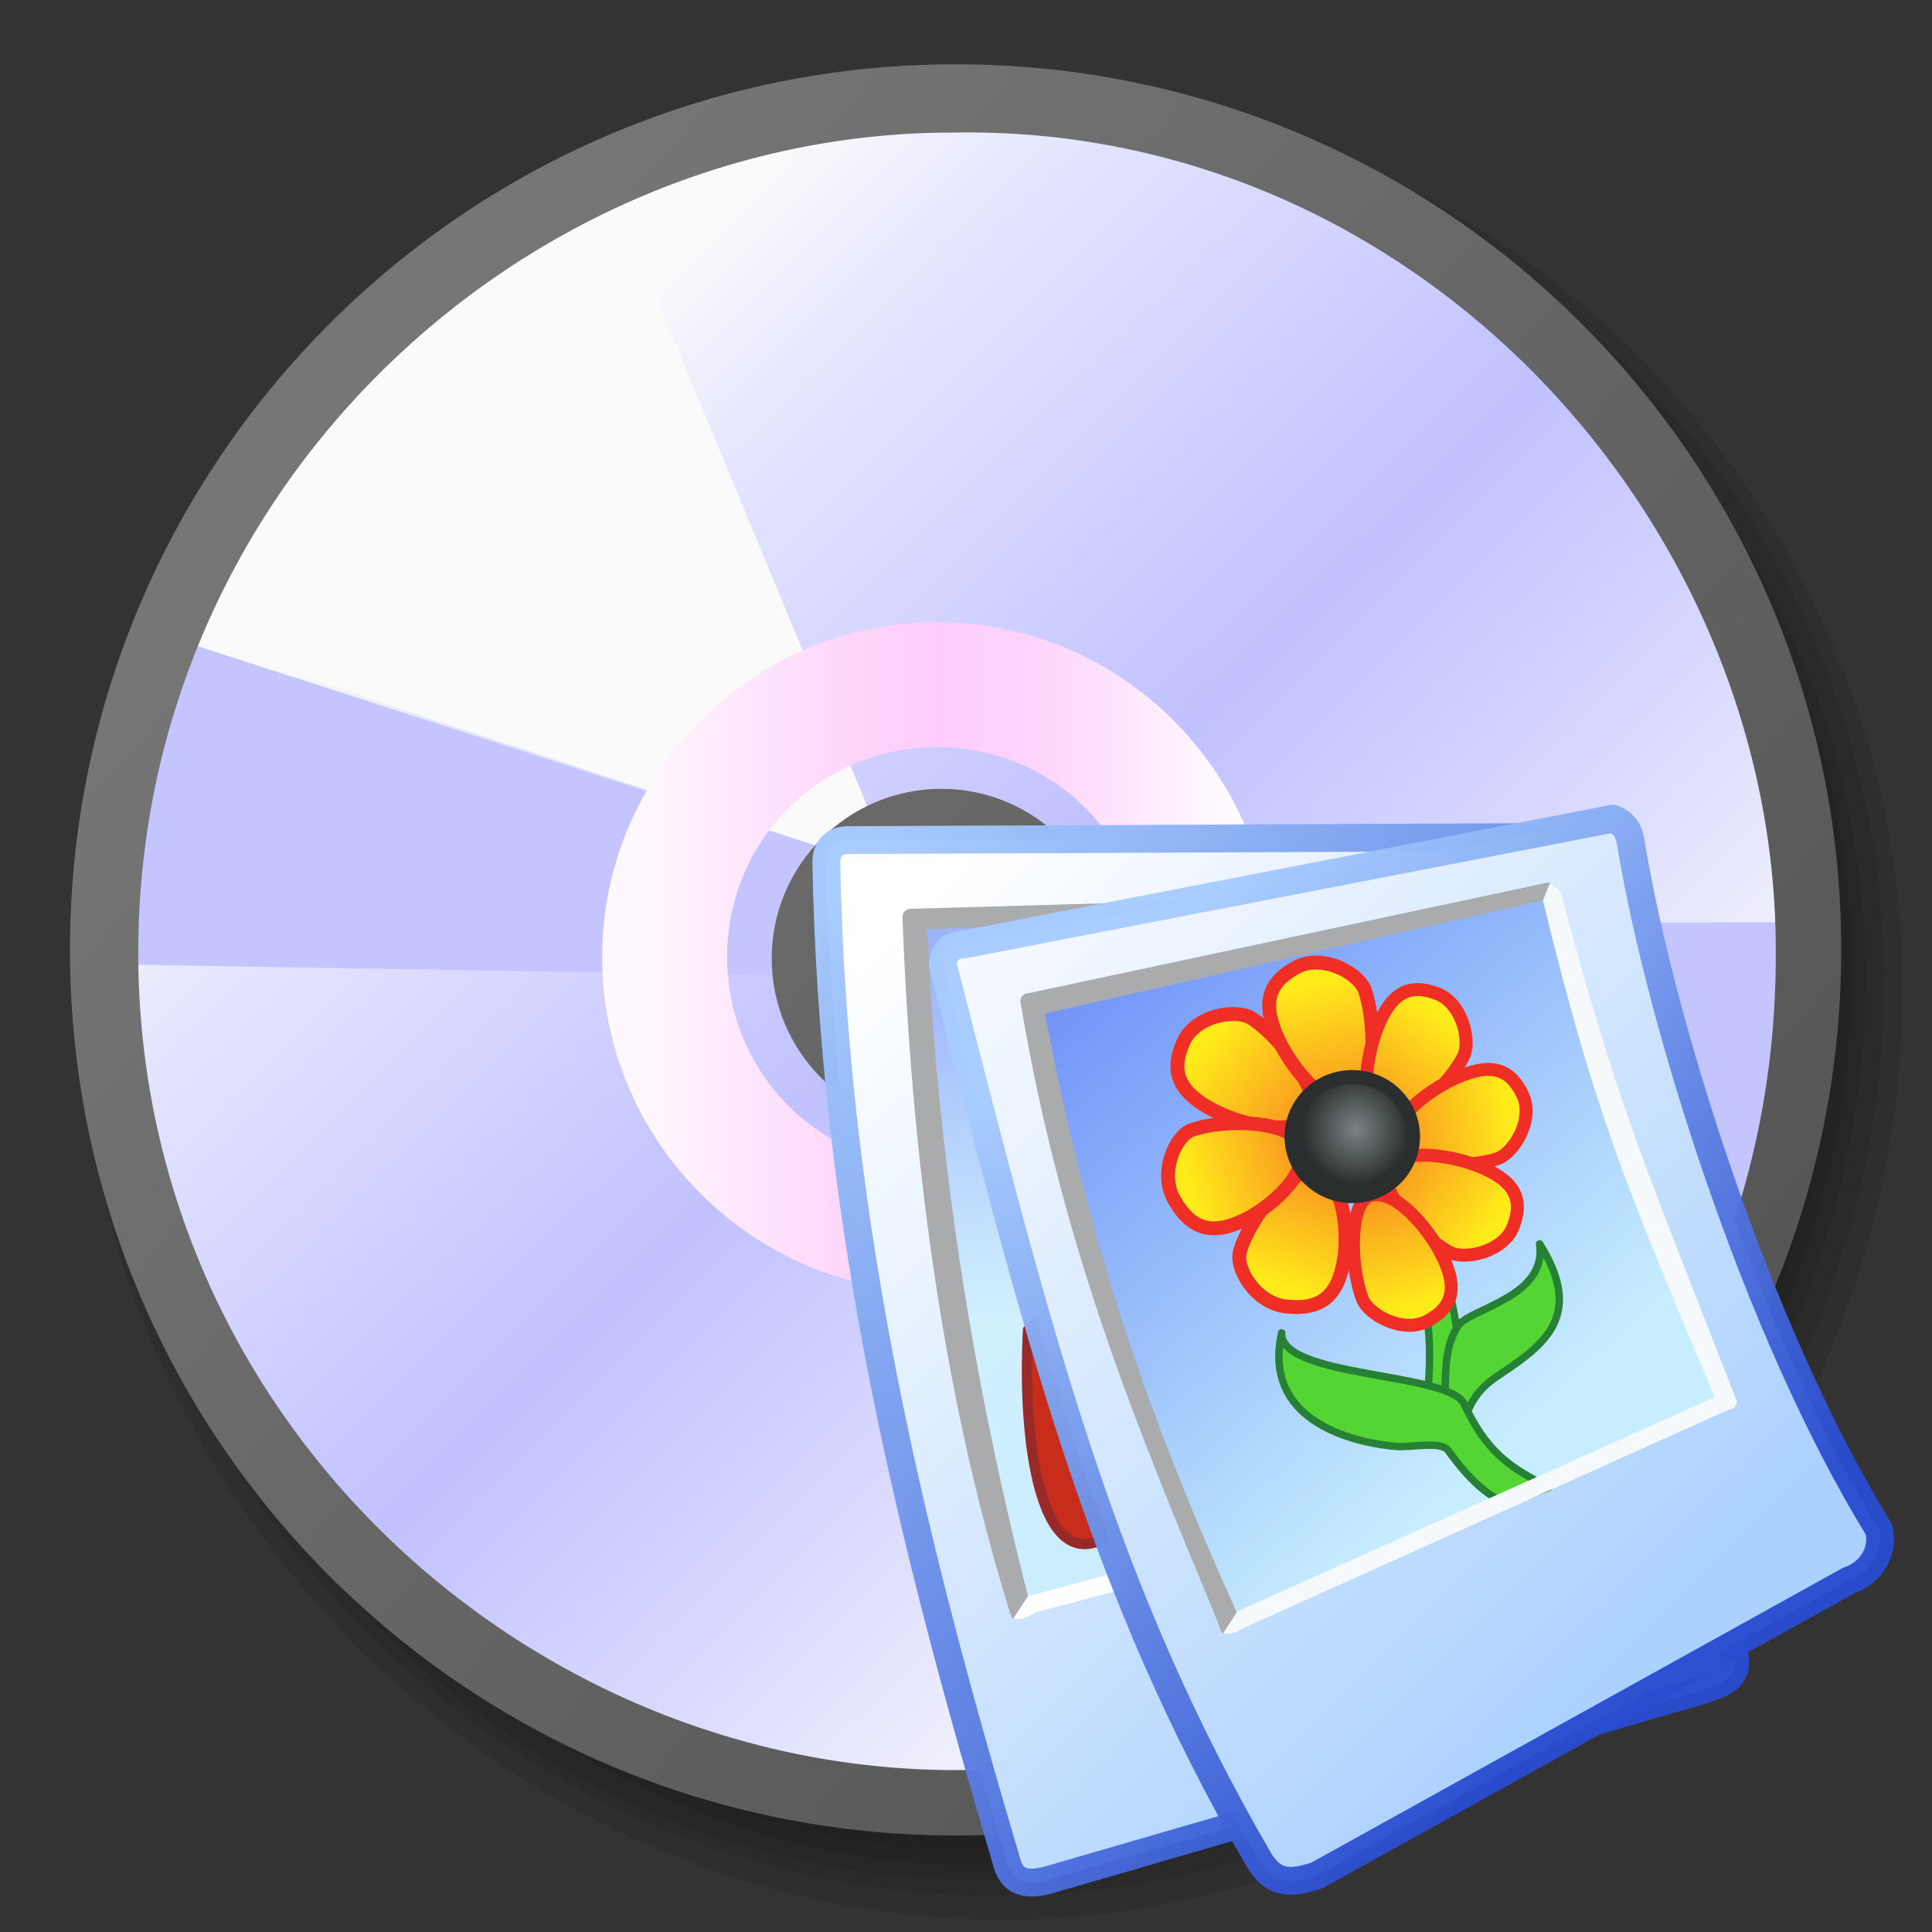 <?xml version="1.0" encoding="UTF-8" standalone="no"?>
<!-- Created with Inkscape (http://www.inkscape.org/) -->

<svg
   width="256mm"
   height="256mm"
   viewBox="0 0 256 256"
   version="1.1"
   id="svg1"
   inkscape:version="1.3.2 (091e20ef0f, 2023-11-25)"
   xml:space="preserve"
   sodipodi:docname="x-content-image-picturecd.svg"
   xmlns:inkscape="http://www.inkscape.org/namespaces/inkscape"
   xmlns:sodipodi="http://sodipodi.sourceforge.net/DTD/sodipodi-0.dtd"
   xmlns:xlink="http://www.w3.org/1999/xlink"
   xmlns="http://www.w3.org/2000/svg"
   xmlns:svg="http://www.w3.org/2000/svg"
   xmlns:rdf="http://www.w3.org/1999/02/22-rdf-syntax-ns#"
   xmlns:cc="http://creativecommons.org/ns#"
   xmlns:dc="http://purl.org/dc/elements/1.1/"><rect x="0" y="0" width="256" height="256" fill="#333333" stroke="none"/><defs
     id="defs1"><linearGradient
       id="linearGradient19"
       inkscape:collect="always"><stop
         style="stop-color:#767676;stop-opacity:1;"
         offset="0"
         id="stop20" /><stop
         style="stop-color:#565656;stop-opacity:1;"
         offset="1"
         id="stop21" /></linearGradient><linearGradient
       id="linearGradient11"
       inkscape:collect="always"><stop
         style="stop-color:#fef7fd;stop-opacity:1;"
         offset="0"
         id="stop11" /><stop
         style="stop-color:#fed6fb;stop-opacity:1;"
         offset="0.349"
         id="stop19" /><stop
         style="stop-color:#ffccfb;stop-opacity:1;"
         offset="0.5"
         id="stop13" /><stop
         style="stop-color:#fed3fc;stop-opacity:1;"
         offset="0.661"
         id="stop18" /><stop
         style="stop-color:#fefbfe;stop-opacity:1;"
         offset="1"
         id="stop12" /></linearGradient><linearGradient
       id="linearGradient1"
       inkscape:collect="always"><stop
         style="stop-color:#fafafa;stop-opacity:1;"
         offset="0"
         id="stop5" /><stop
         style="stop-color:#e6e6ff;stop-opacity:1"
         offset="0.132"
         id="stop7" /><stop
         style="stop-color:#c1c1ff;stop-opacity:1;"
         offset="0.505"
         id="stop8" /><stop
         style="stop-color:#dadaff;stop-opacity:1"
         offset="0.747"
         id="stop9" /><stop
         style="stop-color:#fafafa;stop-opacity:1;"
         offset="1"
         id="stop6" /></linearGradient><radialGradient
       id="SVGID_path125302_1__3"
       gradientUnits="userSpaceOnUse"
       gradientTransform="matrix(0.017,0,0,-0.017,-110.605,-119.974)"
       cx="2233.172"
       cy="-328.136"
       r="17925.004"
       fx="2233.172"
       fy="-328.136">
<stop
   offset="0%"
   style="stop-color:rgb(1,161,255);stop-opacity: 1"
   id="stop1" />
<stop
   offset="100%"
   style="stop-color:rgb(66,102,170);stop-opacity: 1"
   id="stop2" />
</radialGradient><linearGradient
       id="SVGID_linearGradient279_4"
       gradientUnits="userSpaceOnUse"
       gradientTransform="matrix(0.017,0,0,-0.017,-110.605,-119.974)"
       x1="4032.133"
       y1="1356.173"
       x2="12738.493"
       y2="-21803.039">
<stop
   offset="0"
   style="stop-color:#1890ff;stop-opacity:1;"
   id="stop3" />
<stop
   offset="1"
   style="stop-color:#003984;stop-opacity:1;"
   id="stop4" />
</linearGradient><radialGradient
       id="SVGID_radialGradient10_5"
       gradientUnits="userSpaceOnUse"
       gradientTransform="matrix(2.363,1.326,-0.816,1.454,-1537.371,-2374.459)"
       cx="896.686"
       cy="705.148"
       r="83.244"
       fx="896.686"
       fy="705.148">
<stop
   offset="0%"
   style="stop-color:rgb(237,237,237);stop-opacity: 1"
   id="stop371" />
<stop
   offset="100%"
   style="stop-color:rgb(237,237,237);stop-opacity: 0"
   id="stop372" />
</radialGradient><radialGradient
       id="SVGID_radialGradient12_6"
       gradientUnits="userSpaceOnUse"
       gradientTransform="matrix(0.518,-0.68,1.598,1.207,-2289.084,-639.543)"
       cx="739.136"
       cy="1110.239"
       r="131.2"
       fx="739.136"
       fy="1110.239">
<stop
   offset="0%"
   style="stop-color:rgb(0,109,0);stop-opacity: 1"
   id="stop373" />
<stop
   offset="25%"
   style="stop-color:rgb(0,116,0);stop-opacity: 0.894"
   id="stop374" />
<stop
   offset="61.164%"
   style="stop-color:rgb(0,161,0);stop-opacity: 0.792"
   id="stop375" />
<stop
   offset="100%"
   style="stop-color:rgb(0,186,0);stop-opacity: 0"
   id="stop376" />
</radialGradient><radialGradient
       id="SVGID_radialGradient16_7"
       gradientUnits="userSpaceOnUse"
       gradientTransform="matrix(1.037,0.442,-0.825,1.946,-258.077,-1931.013)"
       cx="749.993"
       cy="777.772"
       r="128.962"
       fx="749.993"
       fy="777.772">
<stop
   offset="0%"
   style="stop-color:rgb(0,168,0);stop-opacity: 1"
   id="stop377" />
<stop
   offset="12.5%"
   style="stop-color:rgb(0,170,0);stop-opacity: 1"
   id="stop378" />
<stop
   offset="32.941%"
   style="stop-color:rgb(0,173,0);stop-opacity: 1"
   id="stop379" />
<stop
   offset="48.928%"
   style="stop-color:rgb(0,179,0);stop-opacity: 0.498"
   id="stop380" />
<stop
   offset="100%"
   style="stop-color:rgb(0,190,0);stop-opacity: 0"
   id="stop381" />
</radialGradient><linearGradient
       id="SVGID_linearGradient282_10"
       gradientUnits="userSpaceOnUse"
       x1="895.251"
       y1="859.628"
       x2="1216.15"
       y2="1038.552"
       gradientTransform="matrix(0.85,0,0,0.85,-765.802,-764.188)">
<stop
   offset="0%"
   style="stop-color:rgb(0,237,0);stop-opacity: 0"
   id="stop389" />
<stop
   offset="100%"
   style="stop-color:rgb(0,133,0);stop-opacity: 1"
   id="stop390" />
</linearGradient><radialGradient
       id="SVGID_polygon8_1__12"
       gradientUnits="userSpaceOnUse"
       gradientTransform="matrix(0.017,0,0,-0.017,-108.85,-131.857)"
       cx="7553.003"
       cy="-7131.863"
       r="16567.537"
       fx="7553.003"
       fy="-7131.863">
<stop
   offset="0%"
   style="stop-color:rgb(1,1,255);stop-opacity: 1"
   id="stop395" />
<stop
   offset="100%"
   style="stop-color:rgb(0,0,128);stop-opacity: 1"
   id="stop396" />
</radialGradient><radialGradient
       id="SVGID_radialGradient25_9"
       gradientUnits="userSpaceOnUse"
       gradientTransform="matrix(0.904,-0.101,0.104,0.925,-877.033,-748.532)"
       cx="819.433"
       cy="718.977"
       r="284.622"
       fx="819.433"
       fy="718.977">
<stop
   offset="0%"
   style="stop-color:rgb(255,255,255);stop-opacity: 0.959"
   id="stop384" />
<stop
   offset="0.203"
   style="stop-color:#effaff;stop-opacity:0.667;"
   id="stop385" />
<stop
   offset="0.312"
   style="stop-color:#e0f5ff;stop-opacity:0.613;"
   id="stop386" />
<stop
   offset="0.5"
   style="stop-color:#d8f0ff;stop-opacity:0.446;"
   id="stop387" />
<stop
   offset="100%"
   style="stop-color:rgb(255,255,255);stop-opacity: 0"
   id="stop388" />
</radialGradient><radialGradient
       id="SVGID_radialGradient21_11"
       gradientUnits="userSpaceOnUse"
       gradientTransform="matrix(2.447,-0.135,0.05,0.919,-2578.431,-678.434)"
       cx="1123.892"
       cy="1044.192"
       r="147.227"
       fx="1123.892"
       fy="1044.192">
<stop
   offset="0%"
   style="stop-color:rgb(0,106,0);stop-opacity: 1"
   id="stop391" />
<stop
   offset="25%"
   style="stop-color:rgb(0,131,0);stop-opacity: 1"
   id="stop392" />
<stop
   offset="0.704"
   style="stop-color:#009d00;stop-opacity:1;"
   id="stop393" />
<stop
   offset="1"
   style="stop-color:#b4b4b4;stop-opacity:0;"
   id="stop394" />
</radialGradient><radialGradient
       id="SVGID_radialGradient279_13"
       gradientUnits="userSpaceOnUse"
       cx="643.514"
       cy="1173.427"
       r="348.306"
       fx="643.514"
       fy="1173.427"
       gradientTransform="matrix(0.85,0,0,0.85,-765.822,-764.113)">
<stop
   offset="0%"
   style="stop-color:rgb(255,255,255);stop-opacity: 0.257"
   id="stop397" />
<stop
   offset="100%"
   style="stop-color:rgb(255,255,255);stop-opacity: 0"
   id="stop398" />
</radialGradient><linearGradient
       inkscape:collect="always"
       xlink:href="#linearGradient1"
       id="linearGradient6"
       x1="65.012"
       y1="57.83"
       x2="194.28"
       y2="187.854"
       gradientUnits="userSpaceOnUse" /><linearGradient
       inkscape:collect="always"
       xlink:href="#linearGradient11"
       id="linearGradient12"
       x1="85.087"
       y1="124.543"
       x2="163.243"
       y2="124.543"
       gradientUnits="userSpaceOnUse"
       gradientTransform="translate(0,2.268)" /><linearGradient
       inkscape:collect="always"
       xlink:href="#linearGradient19"
       id="linearGradient21"
       x1="45.559"
       y1="52.539"
       x2="206.173"
       y2="196.548"
       gradientUnits="userSpaceOnUse" /><linearGradient
       id="linearGradient3"
       inkscape:collect="always"><stop
         style="stop-color:#ffffff;stop-opacity:1;"
         offset="0"
         id="stop7-3" /><stop
         style="stop-color:#abd1fe;stop-opacity:1"
         offset="1"
         id="stop10" /></linearGradient><linearGradient
       id="linearGradient32"
       inkscape:collect="always"><stop
         style="stop-color:#798484;stop-opacity:1;"
         offset="0"
         id="stop64" /><stop
         style="stop-color:#2a2e2e;stop-opacity:1;"
         offset="1"
         id="stop65" /></linearGradient><linearGradient
       id="linearGradient13"
       inkscape:collect="always"><stop
         style="stop-color:#f02f24;stop-opacity:1"
         offset="0"
         id="stop13-5" /><stop
         style="stop-color:#ed2d28;stop-opacity:1"
         offset="1"
         id="stop14" /></linearGradient><linearGradient
       id="linearGradient11-6"
       inkscape:collect="always"><stop
         style="stop-color:#ffeb1a;stop-opacity:1"
         offset="0"
         id="stop11-2" /><stop
         style="stop-color:#fa9f20;stop-opacity:1"
         offset="1"
         id="stop12-9" /></linearGradient><linearGradient
       id="linearGradient68"
       inkscape:collect="always"><stop
         style="stop-color:#7194f8;stop-opacity:1"
         offset="0"
         id="stop68" /><stop
         style="stop-color:#c9f0fe;stop-opacity:1"
         offset="1"
         id="stop69" /></linearGradient><linearGradient
       id="linearGradient8"
       inkscape:collect="always"><stop
         style="stop-color:#7093f8;stop-opacity:1"
         offset="0"
         id="stop8-1" /><stop
         style="stop-color:#c7eefe;stop-opacity:1"
         offset="1"
         id="stop9-2" /></linearGradient><linearGradient
       id="linearGradient5"
       inkscape:collect="always"><stop
         style="stop-color:#f5f9ff;stop-opacity:1"
         offset="0"
         id="stop5-7" /><stop
         style="stop-color:#abd1fe;stop-opacity:1"
         offset="1"
         id="stop6-0" /></linearGradient><linearGradient
       id="linearGradient1-9"
       inkscape:collect="always"><stop
         style="stop-color:#a7ccff;stop-opacity:0.988;"
         offset="0"
         id="stop1-3" /><stop
         style="stop-color:#2a4ccf;stop-opacity:0.973;"
         offset="1"
         id="stop2-6" /></linearGradient><linearGradient
       inkscape:collect="always"
       xlink:href="#linearGradient1-9"
       id="linearGradient2"
       x1="13.118"
       y1="26.326"
       x2="190.007"
       y2="184.55"
       gradientUnits="userSpaceOnUse" /><linearGradient
       inkscape:collect="always"
       xlink:href="#linearGradient8"
       id="linearGradient15"
       gradientUnits="userSpaceOnUse"
       x1="53.938"
       y1="53.837"
       x2="145.644"
       y2="157.039" /><radialGradient
       cx="0"
       cy="0"
       gradientTransform="matrix(0.021,0,0,0.021,9.3,3.45)"
       gradientUnits="userSpaceOnUse"
       id="gradient0"
       r="819.2"
       spreadMethod="pad"><stop
         offset="0.0"
         stop-color="#ccffcc"
         id="stop21-0" /><stop
         offset="1.0"
         stop-color="#009900"
         id="stop22" /></radialGradient><linearGradient
       gradientTransform="matrix(-7e-4,0.008,0.006,5e-4,10.9,8.6)"
       gradientUnits="userSpaceOnUse"
       id="gradient1"
       spreadMethod="pad"
       x1="-819.2"
       x2="819.2"><stop
         offset="0.0"
         stop-color="#99ccff"
         id="stop23" /><stop
         offset="0.277"
         stop-color="#99ccff"
         id="stop24" /><stop
         offset="0.53"
         stop-color="#ffffff"
         id="stop25" /><stop
         offset="1.0"
         stop-color="#ccffff"
         id="stop26" /></linearGradient><radialGradient
       cx="0"
       cy="0"
       gradientTransform="matrix(0.026,0,0,0.026,-11.7,-14.45)"
       gradientUnits="userSpaceOnUse"
       id="gradient11"
       r="819.2"
       spreadMethod="pad"><stop
         offset="0.0"
         stop-color="#999999"
         id="stop56" /><stop
         offset="0.18"
         stop-color="#666666"
         id="stop57" /><stop
         offset="0.878"
         stop-color="#000000"
         id="stop58" /><stop
         offset="1.0"
         stop-color="#000000"
         id="stop59" /></radialGradient><radialGradient
       cx="0"
       cy="0"
       gradientTransform="matrix(0.027,0,0,0.027,-8.45,-13.75)"
       gradientUnits="userSpaceOnUse"
       id="gradient8"
       r="819.2"
       spreadMethod="pad"><stop
         offset="0.0"
         stop-color="#ffcc66"
         id="stop48" /><stop
         offset="0.345"
         stop-color="#ff9933"
         id="stop49" /><stop
         offset="1.0"
         stop-color="#660000"
         id="stop50" /></radialGradient><linearGradient
       gradientTransform="matrix(4e-4,0.002,0.01,-0.002,-8.6,-8.75)"
       gradientUnits="userSpaceOnUse"
       id="gradient9"
       spreadMethod="pad"
       x1="-819.2"
       x2="819.2"><stop
         offset="0.0"
         stop-color="#990000"
         id="stop51" /><stop
         offset="0.925"
         stop-color="#ff9933"
         id="stop52" /><stop
         offset="1.0"
         stop-color="#ff9933"
         id="stop53" /></linearGradient><linearGradient
       gradientTransform="matrix(0,0.014,0.011,0,-9.7,-4.5)"
       gradientUnits="userSpaceOnUse"
       id="gradient10"
       spreadMethod="pad"
       x1="-819.2"
       x2="819.2"><stop
         offset="0.0"
         stop-color="#996600"
         id="stop54" /><stop
         offset="1.0"
         stop-color="#660000"
         id="stop55" /></linearGradient><radialGradient
       cx="0"
       cy="0"
       gradientTransform="matrix(0.026,0,0,0.026,-11.7,-14.45)"
       gradientUnits="userSpaceOnUse"
       id="radialGradient4"
       r="819.2"
       spreadMethod="pad"><stop
         offset="0.0"
         stop-color="#999999"
         id="stop1-7" /><stop
         offset="0.18"
         stop-color="#666666"
         id="stop2-5" /><stop
         offset="0.878"
         stop-color="#000000"
         id="stop3-6" /><stop
         offset="1.0"
         stop-color="#000000"
         id="stop4-2" /></radialGradient><linearGradient
       gradientTransform="matrix(-0.008,0.001,2e-4,0.002,-10.25,-11.7)"
       gradientUnits="userSpaceOnUse"
       id="gradient12"
       spreadMethod="pad"
       x1="-819.2"
       x2="819.2"><stop
         offset="0.0"
         stop-color="#333333"
         id="stop60" /><stop
         offset="0.408"
         stop-color="#bdbdbd"
         id="stop61" /><stop
         offset="0.584"
         stop-color="#999999"
         id="stop62" /><stop
         offset="1.0"
         stop-color="#333333"
         id="stop63" /></linearGradient><radialGradient
       cx="0"
       cy="0"
       gradientTransform="matrix(0.021,0,0,0.021,-8.35,5.9)"
       gradientUnits="userSpaceOnUse"
       id="gradient6"
       r="819.2"
       spreadMethod="pad"><stop
         offset="0.0"
         stop-color="#99ccff"
         id="stop42" /><stop
         offset="0.624"
         stop-color="#5465fd"
         id="stop43" /><stop
         offset="1.0"
         stop-color="#0236b0"
         id="stop44" /></radialGradient><linearGradient
       gradientTransform="matrix(7e-4,0.008,0.006,-5e-4,-8.5,10.35)"
       gradientUnits="userSpaceOnUse"
       id="gradient7"
       spreadMethod="pad"
       x1="-819.2"
       x2="819.2"><stop
         offset="0.0"
         stop-color="#5465fd"
         id="stop45" /><stop
         offset="0.31"
         stop-color="#99ccff"
         id="stop46" /><stop
         offset="1.0"
         stop-color="#ccffff"
         id="stop47" /></linearGradient><radialGradient
       cx="0"
       cy="0"
       gradientTransform="matrix(0.028,0,0,0.028,10.05,-16.25)"
       gradientUnits="userSpaceOnUse"
       id="gradient2"
       r="819.2"
       spreadMethod="pad"><stop
         offset="0.0"
         stop-color="#ffff99"
         id="stop27" /><stop
         offset="0.243"
         stop-color="#ffcc66"
         id="stop28" /><stop
         offset="0.714"
         stop-color="#ff9933"
         id="stop29" /><stop
         offset="1.0"
         stop-color="#996600"
         id="stop30" /></radialGradient><linearGradient
       gradientTransform="matrix(0,0.002,0.01,0,11.75,-10.85)"
       gradientUnits="userSpaceOnUse"
       id="gradient3"
       spreadMethod="pad"
       x1="-819.2"
       x2="819.2"><stop
         offset="0.0"
         stop-color="#ff9933"
         id="stop31" /><stop
         offset="0.486"
         stop-color="#ff9933"
         id="stop32" /><stop
         offset="1.0"
         stop-color="#ffcc66"
         id="stop33" /></linearGradient><radialGradient
       cx="0"
       cy="0"
       gradientTransform="matrix(0.016,0,0,0.016,10.65,-17.2)"
       gradientUnits="userSpaceOnUse"
       id="gradient4"
       r="819.2"
       spreadMethod="pad"><stop
         offset="0.0"
         stop-color="#f0ddbd"
         id="stop34" /><stop
         offset="0.38"
         stop-color="#d8a650"
         id="stop35" /><stop
         offset="0.82"
         stop-color="#996600"
         id="stop36" /><stop
         offset="1.0"
         stop-color="#926821"
         id="stop37" /></radialGradient><linearGradient
       gradientTransform="matrix(-0.007,0.004,0.003,0.006,12.05,-12.45)"
       gradientUnits="userSpaceOnUse"
       id="gradient5"
       spreadMethod="pad"
       x1="-819.2"
       x2="819.2"><stop
         offset="0.0"
         stop-color="#996600"
         id="stop38" /><stop
         offset="0.341"
         stop-color="#f0ddbd"
         id="stop39" /><stop
         offset="0.678"
         stop-color="#d8a650"
         id="stop40" /><stop
         offset="1.0"
         stop-color="#996600"
         id="stop41" /></linearGradient><linearGradient
       inkscape:collect="always"
       xlink:href="#linearGradient5"
       id="linearGradient18"
       gradientUnits="userSpaceOnUse"
       x1="38.776"
       y1="50.28"
       x2="182.256"
       y2="193.904" /><linearGradient
       inkscape:collect="always"
       xlink:href="#linearGradient1-9"
       id="linearGradient19-6"
       gradientUnits="userSpaceOnUse"
       x1="68.576"
       y1="50.18"
       x2="190.007"
       y2="184.55" /><linearGradient
       inkscape:collect="always"
       xlink:href="#linearGradient68"
       id="linearGradient69"
       x1="51.784"
       y1="40.987"
       x2="67.835"
       y2="117.339"
       gradientUnits="userSpaceOnUse" /><linearGradient
       inkscape:collect="always"
       xlink:href="#linearGradient11-6"
       id="linearGradient12-1"
       x1="88.641"
       y1="63.299"
       x2="107.264"
       y2="78.266"
       gradientUnits="userSpaceOnUse" /><linearGradient
       inkscape:collect="always"
       xlink:href="#linearGradient13"
       id="linearGradient14"
       x1="81.425"
       y1="69.179"
       x2="112.609"
       y2="69.179"
       gradientUnits="userSpaceOnUse" /><linearGradient
       inkscape:collect="always"
       xlink:href="#linearGradient11-6"
       id="linearGradient16"
       gradientUnits="userSpaceOnUse"
       x1="88.641"
       y1="63.299"
       x2="107.264"
       y2="78.266"
       gradientTransform="rotate(37.247,119.583,90.968)" /><linearGradient
       inkscape:collect="always"
       xlink:href="#linearGradient13"
       id="linearGradient17"
       gradientUnits="userSpaceOnUse"
       x1="81.425"
       y1="69.179"
       x2="112.609"
       y2="69.179"
       gradientTransform="rotate(37.247,119.583,90.968)" /><linearGradient
       inkscape:collect="always"
       xlink:href="#linearGradient11-6"
       id="linearGradient20"
       gradientUnits="userSpaceOnUse"
       gradientTransform="matrix(0.077,0.95,-0.904,0.081,188.691,-31.987)"
       x1="88.641"
       y1="63.299"
       x2="107.264"
       y2="78.266" /><linearGradient
       inkscape:collect="always"
       xlink:href="#linearGradient13"
       id="linearGradient21-8"
       gradientUnits="userSpaceOnUse"
       gradientTransform="matrix(0.077,0.95,-0.904,0.081,188.691,-31.987)"
       x1="81.425"
       y1="69.179"
       x2="112.609"
       y2="69.179" /><linearGradient
       inkscape:collect="always"
       xlink:href="#linearGradient11-6"
       id="linearGradient22"
       gradientUnits="userSpaceOnUse"
       gradientTransform="matrix(-0.611,0.731,-0.701,-0.577,252.022,49.649)"
       x1="88.641"
       y1="63.299"
       x2="107.264"
       y2="78.266" /><linearGradient
       inkscape:collect="always"
       xlink:href="#linearGradient13"
       id="linearGradient23"
       gradientUnits="userSpaceOnUse"
       gradientTransform="matrix(-0.611,0.731,-0.701,-0.577,252.022,49.649)"
       x1="81.425"
       y1="69.179"
       x2="112.609"
       y2="69.179" /><linearGradient
       inkscape:collect="always"
       xlink:href="#linearGradient11-6"
       id="linearGradient24"
       gradientUnits="userSpaceOnUse"
       gradientTransform="matrix(-0.95,0.067,-0.072,-0.905,238.671,154.145)"
       x1="88.641"
       y1="63.299"
       x2="107.264"
       y2="78.266" /><linearGradient
       inkscape:collect="always"
       xlink:href="#linearGradient13"
       id="linearGradient25"
       gradientUnits="userSpaceOnUse"
       gradientTransform="matrix(-0.95,0.067,-0.072,-0.905,238.671,154.145)"
       x1="81.425"
       y1="69.179"
       x2="112.609"
       y2="69.179" /><linearGradient
       inkscape:collect="always"
       xlink:href="#linearGradient11-6"
       id="linearGradient26"
       gradientUnits="userSpaceOnUse"
       gradientTransform="matrix(-0.766,-0.567,0.534,-0.734,166.591,216.773)"
       x1="88.641"
       y1="63.299"
       x2="107.264"
       y2="78.266" /><linearGradient
       inkscape:collect="always"
       xlink:href="#linearGradient13"
       id="linearGradient27"
       gradientUnits="userSpaceOnUse"
       gradientTransform="matrix(-0.766,-0.567,0.534,-0.734,166.591,216.773)"
       x1="81.425"
       y1="69.179"
       x2="112.609"
       y2="69.179" /><linearGradient
       inkscape:collect="always"
       xlink:href="#linearGradient11-6"
       id="linearGradient28"
       gradientUnits="userSpaceOnUse"
       gradientTransform="matrix(-0.343,-0.899,0.99,-0.289,72.19,213.405)"
       x1="88.641"
       y1="63.299"
       x2="107.264"
       y2="78.266" /><linearGradient
       inkscape:collect="always"
       xlink:href="#linearGradient13"
       id="linearGradient29"
       gradientUnits="userSpaceOnUse"
       gradientTransform="matrix(-0.343,-0.899,0.99,-0.289,72.19,213.405)"
       x1="81.425"
       y1="69.179"
       x2="112.609"
       y2="69.179" /><linearGradient
       inkscape:collect="always"
       xlink:href="#linearGradient11-6"
       id="linearGradient30"
       gradientUnits="userSpaceOnUse"
       gradientTransform="matrix(0.524,-0.807,0.817,0.629,-13.602,124.954)"
       x1="88.641"
       y1="63.299"
       x2="107.264"
       y2="78.266" /><linearGradient
       inkscape:collect="always"
       xlink:href="#linearGradient13"
       id="linearGradient31"
       gradientUnits="userSpaceOnUse"
       gradientTransform="matrix(0.524,-0.807,0.817,0.629,-13.602,124.954)"
       x1="81.425"
       y1="69.179"
       x2="112.609"
       y2="69.179" /><radialGradient
       inkscape:collect="always"
       xlink:href="#linearGradient32"
       id="radialGradient65"
       cx="120.978"
       cy="81.509"
       fx="120.978"
       fy="81.509"
       r="14.596"
       gradientTransform="matrix(0.788,0,0,0.817,25.471,15.2)"
       gradientUnits="userSpaceOnUse" /><linearGradient
       inkscape:collect="always"
       xlink:href="#linearGradient3"
       id="linearGradient10"
       x1="16.533"
       y1="43.051"
       x2="169.373"
       y2="190.831"
       gradientUnits="userSpaceOnUse" /></defs><sodipodi:namedview
     id="base"
     pagecolor="#ffffff"
     bordercolor="#000000"
     borderopacity="0.3"
     inkscape:pageopacity="0.0"
     inkscape:pageshadow="2"
     inkscape:zoom="0.98994949"
     inkscape:cx="505.07627"
     inkscape:cy="476.792"
     inkscape:document-units="mm"
     inkscape:showpageshadow="2"
     inkscape:pagecheckerboard="0"
     inkscape:deskcolor="#d1d1d1"
     inkscape:current-layer="svg1"
     showguides="true" /><g
     id="path1"
     style="display:inline"><g
       id="g17"
       inkscape:label="shadow"><path
         style="color:#000000;display:inline;fill:#191919;fill-opacity:0.187;stroke-width:1.051;stroke-linecap:round;stroke-linejoin:round;-inkscape-stroke:none"
         d="M 130.591,11.339 C 64.312,11.339 10.583,65.068 10.583,131.347 c 1.22e-4,66.278 55.997,123.031 122.276,123.031 66.278,-1.3e-4 119.272,-57.003 119.272,-123.281 C 252.131,64.818 196.869,11.339 130.591,11.339 Z m 1.05,107.252 c 11.193,-5e-5 17.229,2.755 17.229,13.947 4e-5,11.193 -9.073,20.266 -20.266,20.266 -7.129,-0.662 -13.59,-9.086 -13.685,-14.987 -5e-5,-11.193 5.53,-19.227 16.722,-19.227 z"
         id="path13"
         sodipodi:nodetypes="ccsscccccc" /><path
         style="color:#000000;display:inline;fill:#191919;fill-opacity:0.187;stroke-width:1.031;stroke-linecap:round;stroke-linejoin:round;-inkscape-stroke:none"
         d="M 130.591,13.607 C 65.565,13.607 12.851,66.321 12.851,131.347 12.851,196.373 67.035,251.225 132.061,251.224 197.087,251.224 249.667,195.103 249.667,130.077 249.667,65.052 195.617,13.607 130.591,13.607 Z M 131.3,117.44 c 10.887,0.804 17.224,4.095 17.224,15.076 5e-5,10.981 -8.902,19.883 -19.883,19.883 -10.981,-2.5e-4 -13.917,-4.364 -14.885,-15.289 -0.969,-10.938 6.875,-20.458 17.544,-19.671 z"
         id="path14"
         sodipodi:nodetypes="ccsccsccss" /><path
         style="color:#000000;display:inline;fill:#191919;fill-opacity:0.187;stroke-width:1.005;stroke-linecap:round;stroke-linejoin:round;-inkscape-stroke:none"
         d="M 130.591,16.631 C 67.235,16.631 15.875,67.991 15.875,131.347 15.875,194.703 65.097,249.403 131.393,249.136 194.748,248.88 247.177,192.965 247.177,129.61 247.178,66.254 193.947,16.631 130.591,16.631 Z m -1.792,99.305 c 10.699,-4e-5 19.265,5.851 19.265,16.55 4e-5,10.699 -8.673,19.373 -19.373,19.373 -10.699,-2.5e-4 -15.012,-5.52 -15.815,-15.889 -0.826,-10.667 5.224,-20.034 15.923,-20.034 z"
         id="path15"
         sodipodi:nodetypes="ccscccccsc" /><path
         style="color:#000000;display:inline;fill:#191919;fill-opacity:0.187;stroke-width:0.992;stroke-linecap:round;stroke-linejoin:round;-inkscape-stroke:none"
         d="M 131.252,16.253 C 68.731,16.253 18.048,66.936 18.048,129.457 c 1.1e-4,62.521 50.015,117.747 112.536,117.747 62.521,-1.2e-4 114.807,-55.628 114.807,-118.148 C 245.392,66.535 193.773,16.253 131.252,16.253 Z m -2.239,98.317 c 10.558,-5e-5 19.482,5.453 19.482,16.011 4e-5,10.558 -8.559,19.117 -19.117,19.117 -10.558,-2.5e-4 -17.994,-5.587 -17.969,-17.145 0.025,-11.559 7.047,-17.983 17.605,-17.983 z"
         id="path16"
         sodipodi:nodetypes="ccsccccczc" /><path
         style="color:#000000;display:inline;fill:#191919;fill-opacity:0.187;stroke-width:0.98;stroke-linecap:round;stroke-linejoin:round;-inkscape-stroke:none"
         d="M 130.024,17.022 C 68.241,17.022 18.156,67.107 18.156,128.89 c 1.1e-4,61.783 49.951,116.277 111.734,116.277 61.783,-1.2e-4 113.872,-54.495 113.872,-116.277 C 243.762,67.107 191.807,17.022 130.024,17.022 Z m -3.257,95.776 c 10.434,-5e-5 20.296,6.769 20.296,17.203 4e-5,10.434 -8.458,18.892 -18.892,18.892 -10.433,-2.4e-4 -18.216,-7.431 -18.216,-17.864 -5e-5,-10.433 6.379,-18.23 16.812,-18.23 z"
         id="path17"
         sodipodi:nodetypes="ccsccccccc" /></g><path
       style="color:#000000;fill:#fafafa;stroke-linecap:round;stroke-linejoin:round;-inkscape-stroke:none"
       d="M 126.622,11.717 A 114.149,114.149 0 0 0 12.473,125.866 114.149,114.149 0 0 0 126.622,240.015 114.149,114.149 0 0 0 240.771,125.866 114.149,114.149 0 0 0 126.622,11.717 Z m -1.89,96.006 A 19.277,19.277 0 0 1 144.009,127 19.277,19.277 0 0 1 124.732,146.277 19.277,19.277 0 0 1 105.456,127 19.277,19.277 0 0 1 124.732,107.723 Z"
       id="path9" /><path
       id="rect1"
       style="display:inline;fill:url(#linearGradient6);stroke-width:6.4;stroke-linecap:round;stroke-linejoin:round"
       d="M 118.885,13.343 C 105.489,14.545 93.698,18.603 80.509,23.812 l 35.398,85.413 c 3.089,-1.966 6.675,-3.012 10.337,-3.014 10.646,-4e-5 19.277,8.631 19.277,19.277 -0.016,4.928 -0.849,7.258 -4.248,10.827 l 88.914,35.664 C 264.981,86.704 193.399,6.657 118.885,13.343 Z M 21.544,83.533 C -12.843,197.95 97.026,260.54 168.2,233.967 L 138.051,140.668 c -3.372,2.639 -7.526,4.08 -11.807,4.097 -10.646,4e-5 -19.277,-8.631 -19.277,-19.277 0.008,-4.51 1.598,-8.875 4.492,-12.334 z"
       sodipodi:nodetypes="sccccccsccccccc" /><path
       id="rect10"
       style="fill:#c4c4ff;stroke-width:6.4;stroke-linecap:round;stroke-linejoin:round;fill-opacity:1"
       d="M 22.274,84.354 C 10.835,97.779 11.924,113.36 13.111,127.756 l 94.288,1.557 c -0.271,-1.257 -0.416,-2.539 -0.431,-3.825 0.014,-3.437 2.282,-9.48 4.037,-12.436 z M 145.278,122.464 c 0.16,1 0.241,2.011 0.243,3.024 -0.006,3.785 -1.126,7.484 -3.221,10.637 l 86.754,35.854 c 9.193,-15.441 10.632,-35.306 11.145,-49.782 z"
       sodipodi:nodetypes="cccccccccccc" /><path
       style="color:#000000;fill:url(#linearGradient21);fill-opacity:1;stroke-linecap:round;stroke-linejoin:round;-inkscape-stroke:none"
       d="M 126.623,8.518 C 61.851,8.517 9.273,61.095 9.273,125.867 9.274,190.639 61.851,243.215 126.623,243.215 191.395,243.215 243.971,190.639 243.971,125.867 243.971,61.095 191.395,8.518 126.623,8.518 Z m -0.378,9.046 c 61.313,-1.134 109.436,51.526 109.057,109.059 -1.1e-4,61.313 -47.366,107.923 -108.679,107.923 C 69.468,234.547 18.32,187.558 18.32,126.245 18.319,64.932 69.089,17.564 126.245,17.564 Z m -1.513,86.96 c -12.376,2.8e-4 -22.477,10.101 -22.477,22.477 -5e-5,12.376 10.101,22.476 22.477,22.477 12.376,5e-5 22.477,-10.101 22.477,-22.477 6e-5,-12.376 -10.101,-22.477 -22.477,-22.477 z m 0,6.4 c 8.917,-4e-5 16.076,7.159 16.076,16.076 4e-5,8.917 -7.159,16.076 -16.076,16.076 -8.917,-2e-4 -16.076,-7.159 -16.076,-16.076 -4e-5,-8.917 7.159,-16.076 16.076,-16.076 z"
       id="path10"
       sodipodi:nodetypes="cccccccscccccccccccc" /><path
       style="color:#000000;fill:url(#linearGradient12);stroke-linecap:round;stroke-linejoin:round;-inkscape-stroke:none"
       d="m 124.166,82.434 c -24.411,-3e-6 -44.379,19.966 -44.379,44.377 -3e-6,24.411 19.968,44.379 44.379,44.379 24.411,0 44.377,-19.968 44.377,-44.379 0,-24.411 -19.966,-44.377 -44.377,-44.377 z m 0,16.562 c 15.46,2e-6 27.814,12.354 27.814,27.814 0,15.46 -12.354,27.816 -27.814,27.816 -15.46,0 -27.816,-12.356 -27.816,-27.816 0,-15.46 12.356,-27.814 27.816,-27.814 z"
       id="path11" /></g><g
     id="g7"
     style="display:inline"
     transform="matrix(0.615,0,0,0.615,105.383,99.321)"><g
       id="g9"
       style="display:inline;fill:#b2d6d1;fill-opacity:0.69"><path
         id="rect1-2"
         style="display:inline;fill:url(#linearGradient10);fill-opacity:1;stroke:url(#linearGradient2);stroke-width:6;stroke-linecap:square;stroke-linejoin:round;stroke-dasharray:none;stroke-opacity:0.988"
         d="M 6.682,24.054 C 6.84,20.952 8.529,19.585 11.359,19.511 L 158.293,18.86 c 3.316,1.384 3.897,3.573 3.969,5.784 1.765,54.22 20.834,119.06 40.061,170.463 1.166,5.278 -3.41,6.38 -7.617,7.751 L 55.926,243.148 c -4.404,1.337 -8.967,2.162 -10.424,-3.608 C 25.874,173.306 8.059,103.626 6.682,24.054 Z"
         sodipodi:nodetypes="cccsccccc" /><g
         id="g8"
         style="display:inline;fill:#b2d6d1;fill-opacity:0.69"><path
           id="rect7"
           style="fill:url(#linearGradient69);fill-opacity:0.69;stroke-width:3.5;stroke-linecap:square;stroke-linejoin:round"
           d="m 26.46,37.952 131.229,-5.345 c 0.792,39.736 8.027,78.398 21.649,115.995 L 49.178,184.683 C 35.677,136.47 27.846,87.59 26.46,37.952 Z"
           sodipodi:nodetypes="ccccc" /><path
           id="rect19"
           style="display:inline;fill:#c72d1a;fill-opacity:1;stroke:#972929;stroke-width:2.2;stroke-linecap:square;stroke-linejoin:round;stroke-dasharray:none;stroke-opacity:1"
           d="M 50.138,125.011 C 75.994,99.834 91.47,107.975 118.685,96.384 L 127,162.53 67.246,169.596 c -14.632,8.808 -18.396,-20.927 -17.109,-44.585 z"
           sodipodi:nodetypes="ccccc" /></g><path
         id="rect6"
         style="color:#000000;fill:#a9abad;fill-opacity:1;stroke-linecap:square;stroke-linejoin:round;-inkscape-stroke:none"
         d="m 24.838,34.314 c -0.966,2.27e-4 -1.75,0.783 -1.75,1.75 1.862,49.936 8.177,101.036 22.829,148.841 0.473,1.344 0.595,2.316 1.183,2.317 l 3.026,-4.823 C 38.092,135.188 30.552,87.342 28.431,38.712 l 125.391,-4.658 3.5,-1.75 c -2.3e-4,-0.966 -0.784,-1.75 -1.75,-1.75 z"
         sodipodi:nodetypes="cccccccccc" /><path
         id="path7"
         style="color:#000000;fill:#fefeff;fill-opacity:1;stroke-linecap:square;stroke-linejoin:round;-inkscape-stroke:none"
         d="m 180.427,152.123 c 0.966,-2.3e-4 1.75,-0.783 1.75,-1.75 -19.627,-50.692 -18.291,-66.107 -23.115,-117.314 -2.3e-4,-0.966 -0.783,-1.75 -1.75,-1.75 l -1.75,3.5 c 2.016,47.874 2.612,66.381 22.313,113.012 l -127.757,34.624 -3.075,4.68 c 1.512,0.683 3.902,-0.707 4.821,-1.274 z"
         sodipodi:nodetypes="cccccccccc" /></g><g
       id="g15"
       style="display:inline"><path
         id="path12"
         style="display:inline;fill:url(#linearGradient18);stroke:url(#linearGradient19-6);stroke-width:6;stroke-linecap:square;stroke-linejoin:round;stroke-dasharray:none;stroke-opacity:0.988"
         d="m 31.805,46.505 c 0.158,-3.102 1.847,-4.469 4.677,-4.544 L 176.153,14.891 c 3.316,1.384 3.609,3.602 3.969,5.784 6.111,37.023 26.603,103.939 53.39,147.404 1.166,5.278 -2.341,9.587 -6.548,10.958 l -114.644,63.577 c -4.404,1.337 -8.967,2.697 -12.562,-3.608 C 65.698,180.255 52.426,126.879 31.805,46.505 Z"
         sodipodi:nodetypes="cccsccccc" /><g
         id="g13"
         style="display:inline"><path
           id="path13-0"
           style="fill:url(#linearGradient15);stroke-width:3.5;stroke-linecap:square;stroke-linejoin:round"
           d="M 51.595,54.583 161.469,30.717 c 19.691,53.721 25.792,73.673 39.414,111.27 L 92.645,188.652 C 74.797,141.762 58.651,92.315 51.595,54.583 Z"
           sodipodi:nodetypes="ccccc" /><g
           id="g67"><g
             id="g66"><path
               id="rect65"
               style="display:inline;fill:#54d533;stroke:#268135;stroke-width:1.6;stroke-linecap:round;stroke-linejoin:round;stroke-dasharray:none"
               d="m 134.5,103.101 h 4.893 c -1.783,8.673 6.457,21.504 2.315,36.225 h -5.555 c 2.252,-20.721 -3.945,-25.851 -1.654,-36.225 z"
               sodipodi:nodetypes="ccccc" /><path
               id="rect66"
               style="display:inline;fill:#54d533;stroke:#268135;stroke-width:1.6;stroke-linecap:round;stroke-linejoin:round;stroke-dasharray:none"
               d="m 142.875,124.071 c 2.616,-3.703 19.202,-6.146 17.481,-17.576 10.262,16.229 -0.106,22.421 -9.544,28.821 -5.086,3.449 -6.375,7.848 -7.512,12.284 l -3.733,-2.079 c 1.1,-6.079 -0.81,-15.622 3.307,-21.45 z"
               sodipodi:nodetypes="scsccs" /><path
               id="path66"
               style="display:inline;fill:#54d533;stroke:#268135;stroke-width:1.6;stroke-linecap:round;stroke-linejoin:round;stroke-dasharray:none"
               d="m 144.092,140.985 c -3.243,-6.883 -39.705,-5.575 -39.31,-15.308 -4.403,19.82 17.02,23.838 24.757,24.474 3.062,0.252 9.59,-1.236 11.131,0.864 2.173,2.962 6.68,9.202 12.823,11.515 l 8.835,-3.591 c -8.659,-4.378 -13.39,-7.666 -18.237,-17.954 z"
               sodipodi:nodetypes="scssccs" /></g><g
             id="g31"
             style="display:inline"><path
               id="path11-2"
               style="fill:url(#linearGradient12-1);stroke:url(#linearGradient14);stroke-width:3;stroke-linecap:round;stroke-linejoin:round"
               d="m 110.65,78.978 c -3.789,4.668 -14.751,1.737 -20.446,-1.203 -7.673,-3.961 -9.488,-8.412 -6.548,-14.833 2.673,-5.838 11.546,-7.172 14.833,-4.944 6.98,4.73 15.513,16.85 12.161,20.981 z"
               sodipodi:nodetypes="sssss" /><path
               id="path16-3"
               style="fill:url(#linearGradient16);stroke:url(#linearGradient17);stroke-width:3;stroke-linecap:round;stroke-linejoin:round"
               d="m 119.729,76.017 c -5.842,1.423 -12.794,-7.545 -15.548,-13.333 -3.711,-7.797 -2.461,-12.439 3.766,-15.771 5.661,-3.029 13.532,1.279 14.801,5.042 2.693,7.99 2.15,22.803 -3.018,24.062 z"
               sodipodi:nodetypes="sssss" /><path
               id="path17-7"
               style="fill:url(#linearGradient20);stroke:url(#linearGradient21-8);stroke-width:2.79;stroke-linecap:round;stroke-linejoin:round"
               d="m 125.864,79.519 c -4.513,-3.218 -2.713,-13.867 -0.496,-19.515 2.986,-7.609 6.87,-9.695 12.902,-7.425 5.485,2.064 7.378,10.382 5.619,13.684 -3.736,7.013 -14.031,16.103 -18.025,13.256 z"
               sodipodi:nodetypes="sssss" /><path
               id="path21"
               style="fill:url(#linearGradient22);stroke:url(#linearGradient23);stroke-width:2.79;stroke-linecap:round;stroke-linejoin:round"
               d="m 129.009,84.985 c -0.956,-5.46 7.8,-11.782 13.343,-14.249 7.468,-3.324 11.698,-2.084 14.402,3.766 2.459,5.319 -2.031,12.573 -5.602,13.691 -7.583,2.374 -21.297,1.623 -22.143,-3.208 z"
               sodipodi:nodetypes="sssss" /><path
               id="path23"
               style="fill:url(#linearGradient24);stroke:url(#linearGradient25);stroke-width:2.79;stroke-linecap:round;stroke-linejoin:round"
               d="m 127.856,90.108 c 3.267,-4.478 13.896,-2.562 19.519,-0.284 7.576,3.069 9.62,6.975 7.285,12.982 -2.123,5.462 -10.461,7.265 -13.745,5.469 -6.972,-3.812 -15.95,-14.206 -13.059,-18.168 z"
               sodipodi:nodetypes="sssss" /><path
               id="path25"
               style="fill:url(#linearGradient26);stroke:url(#linearGradient27);stroke-width:2.79;stroke-linecap:round;stroke-linejoin:round"
               d="m 124.083,96.051 c 5.395,-1.276 12.22,7.094 15.009,12.482 3.758,7.259 2.769,11.555 -2.913,14.599 -5.166,2.767 -12.671,-1.288 -13.997,-4.787 -2.816,-7.431 -2.873,-21.165 1.9,-22.293 z"
               sodipodi:nodetypes="sssss" /><path
               id="path27"
               style="fill:url(#linearGradient28);stroke:url(#linearGradient29);stroke-width:2.984;stroke-linecap:round;stroke-linejoin:round"
               d="m 112.398,91.09 c 5.92,2.057 6.78,12.759 5.824,18.729 -1.288,8.044 -5.071,10.963 -12.435,10.176 -6.695,-0.715 -11.06,-8.306 -9.983,-11.906 2.287,-7.643 11.355,-18.82 16.594,-17 z"
               sodipodi:nodetypes="sssss" /><path
               id="path29"
               style="fill:url(#linearGradient30);stroke:url(#linearGradient31);stroke-width:2.984;stroke-linecap:round;stroke-linejoin:round"
               d="m 108.919,85.375 c 1.826,5.995 -6.315,12.996 -11.702,15.741 -7.258,3.699 -11.846,2.362 -15.549,-4.052 -3.367,-5.831 0.195,-13.831 3.738,-15.081 7.523,-2.655 21.897,-1.913 23.513,3.392 z"
               sodipodi:nodetypes="sssss" /></g><path
             id="path31"
             style="display:inline;fill:url(#radialGradient65);stroke:#2a2e2e;stroke-width:3;stroke-linecap:round;stroke-linejoin:round;stroke-opacity:1"
             d="m 133.1,83.388 a 13.096,12.829 0 0 1 -13.096,12.829 13.096,12.829 0 0 1 -13.096,-12.829 13.096,12.829 0 0 1 13.096,-12.829 13.096,12.829 0 0 1 13.096,12.829 z" /></g></g><path
         id="path14-5"
         style="color:#000000;fill:#a9abad;stroke-linecap:square;stroke-linejoin:round;-inkscape-stroke:none"
         d="m 50.229,52.488 c -0.966,2.27e-4 -1.75,0.783 -1.75,1.75 9.078,53.945 25.52,92.586 42.607,133.874 0.473,1.344 0.595,2.316 1.183,2.317 l 2.837,-4.539 C 75.321,142.154 62.892,105.249 53.822,56.886 l 107.217,-24.402 1.395,-3.254 c -2.3e-4,-0.966 0.519,-0.547 -0.447,-0.547 z"
         sodipodi:nodetypes="cccccccccc" /><path
         id="path15-9"
         style="color:#000000;fill:#f6f9fc;fill-opacity:1;stroke-linecap:square;stroke-linejoin:round;-inkscape-stroke:none"
         d="m 201.115,142.218 c 0.966,-2.3e-4 1.75,-0.783 1.75,-1.75 -19.627,-50.692 -25.214,-61.948 -37.923,-109.547 -0.602,-0.966 -1.552,-1.683 -2.518,-1.683 l -1.349,3.266 c 10.97,44.934 17.315,60.388 37.016,107.018 l -102.804,46.13 -3.075,4.68 c 1.512,0.683 3.902,-0.707 4.821,-1.274 z"
         sodipodi:nodetypes="cccccccccc" /></g></g></svg>
